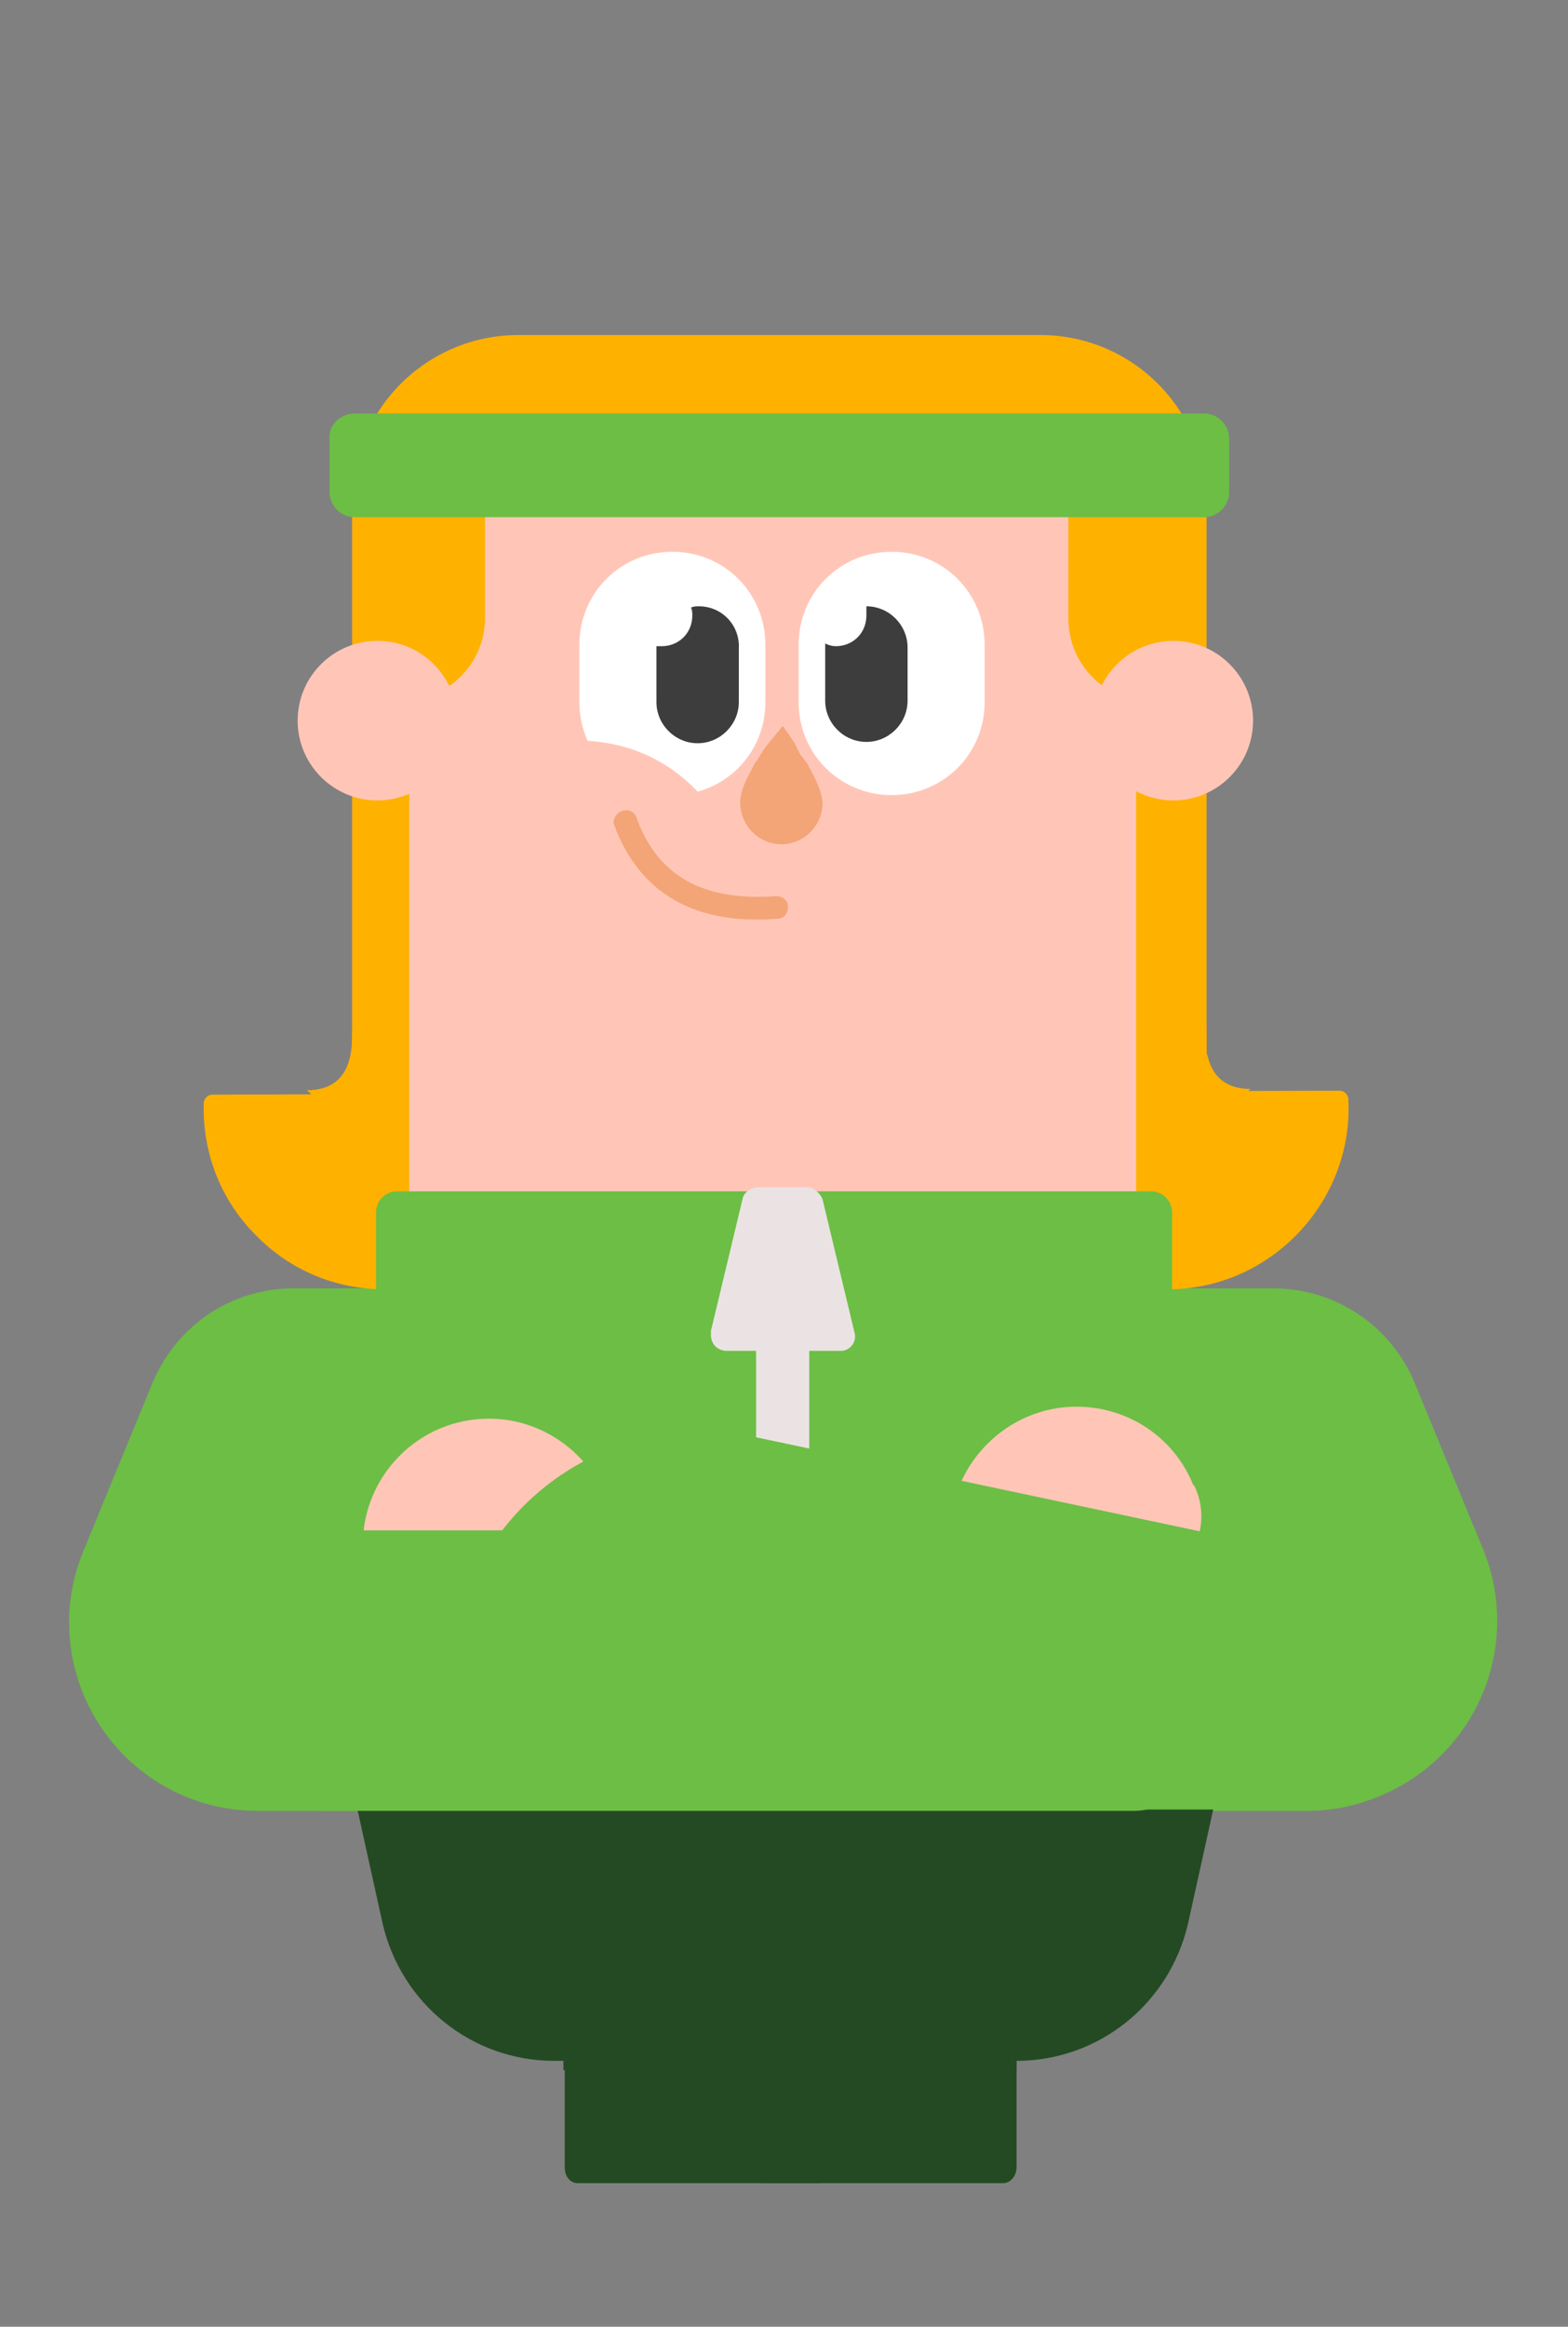 <?xml version="1.0" encoding="utf-8"?>
<!-- Generator: Adobe Illustrator 27.1.0, SVG Export Plug-In . SVG Version: 6.00 Build 0)  -->
<svg version="1.1" id="Layer_1" xmlns="http://www.w3.org/2000/svg" xmlns:xlink="http://www.w3.org/1999/xlink" x="0px" y="0px"
	 viewBox="0 0 118 175" style="enable-background:new 0 0 118 175;" xml:space="preserve">
<rect x="0" y="0" width="118" height="175" fill="#808080" stroke="none"/>
<style type="text/css">
	.st0{fill-rule:evenodd;clip-rule:evenodd;fill:#6CBE45;}
	.st1{fill-rule:evenodd;clip-rule:evenodd;fill:#244A23;}
	.st2{fill-rule:evenodd;clip-rule:evenodd;fill:#FFB100;stroke:#FFB100;stroke-width:1.339;stroke-linejoin:round;}
	.st3{fill-rule:evenodd;clip-rule:evenodd;fill:#FFB100;}
	.st4{fill-rule:evenodd;clip-rule:evenodd;fill:#FFC6B7;}
	.st5{fill:#F3A577;}
	.st6{fill-rule:evenodd;clip-rule:evenodd;fill:#FFFFFF;}
	.st7{fill-rule:evenodd;clip-rule:evenodd;fill:#3D3D3D;}
	.st8{fill-rule:evenodd;clip-rule:evenodd;fill:#F3A577;}
	.st9{fill:#FFC6B7;}
	.st10{fill-rule:evenodd;clip-rule:evenodd;fill:#EBE3E3;}
</style>
<path id="Rectangle" class="st0" d="M22.1,96.9h73.7c4.7,0,8.9,2.8,10.7,7.2l5.1,12.4c3,7.3-0.5,15.6-7.8,18.6
	c-1.7,0.7-3.5,1.1-5.4,1.1h-79c-7.9,0-14.2-6.4-14.2-14.2c0-1.9,0.4-3.7,1.1-5.4l5.1-12.4C13.2,99.7,17.4,96.9,22.1,96.9z"/>
<path id="Rectangle-Copy-16" class="st1" d="M43.5,150.3h18c0.6,0,1,0.5,1,1.2V163c0,0.7-0.5,1.2-1,1.2h-18c-0.6,0-1-0.5-1-1.2
	v-11.6C42.4,150.8,42.9,150.3,43.5,150.3z"/>
<path id="Rectangle-Copy-17" class="st2" d="M100.8,82.7c0.2,3.8-1.3,7.3-3.8,9.8c-2.3,2.3-5.5,3.8-9.1,3.8l0,0h-59
	c-3.5,0-6.7-1.4-9-3.7c-2.5-2.4-4-5.8-3.9-9.6l0,0L100.8,82.7z"/>
<path id="Rectangle-Copy-37" class="st1" d="M57.5,150.3h18c0.6,0,1,0.5,1,1.2V163c0,0.7-0.5,1.2-1,1.2h-18c-0.6,0-1-0.5-1-1.2
	v-11.6C56.4,150.8,56.9,150.3,57.5,150.3z"/>
<path id="Rectangle-Copy-18" class="st3" d="M39,25.2h39.3c6.9,0,12.5,5.6,12.5,12.5v46.6H26.5V37.7C26.5,30.8,32.1,25.2,39,25.2z"
	/>
<path id="Path" class="st1" d="M91.3,136.1l-1.9,8.6c-1.4,6-6.7,10.3-12.9,10.3H41.7c-6.2,0-11.5-4.3-12.9-10.3l-1.9-8.6H91.3z"/>
<path id="Mask_00000009563847177503757230000004443828402031486892_" class="st4" d="M42.6,33.8h31.1c6.5,0,11.8,5.3,11.8,11.8v50.9
	H30.8V45.5C30.8,39.1,36.1,33.8,42.6,33.8z"/>
<path id="Path_00000145761668864231295900000001461580663766943674_" class="st3" d="M81.8,33.8L81.8,33.8c2.6,1.3,4.4,4,4.5,7
	l0,0.3l0,0l-0.2,11.6c-3.2-0.2-5.7-2.9-5.7-6.2v-8.8C80.4,36.2,80.9,34.8,81.8,33.8z"/>
<path id="Path_00000132056830311837572050000007969064316548032907_" class="st3" d="M36.5,37.7v8.8c0,3.4-2.8,6.2-6.2,6.2l-0.2,0
	L30,41.1c-0.1-3.4,2-6.3,4.9-7.5C35.9,34.7,36.5,36.1,36.5,37.7z"/>
<path id="Path_00000109012540062535709660000000303271952067511728_" class="st5" d="M46.8,61c0.5-0.2,1,0.1,1.1,0.5
	c1.6,4.4,5,6.3,10.5,5.9c0.5,0,0.9,0.3,0.9,0.8c0,0.5-0.3,0.9-0.8,0.9c-6.2,0.5-10.4-1.9-12.3-7.1C46.1,61.7,46.3,61.2,46.8,61z"/>
<path id="Rectangle-130-Copy-42" class="st6" d="M50.6,41.5c3.9,0,7,3.1,7,7v4.3c0,3.9-3.1,7-7,7s-7-3.1-7-7v-4.3
	C43.6,44.6,46.7,41.5,50.6,41.5z"/>
<path class="st7" d="M52.6,45.6c-0.2,0-0.4,0-0.6,0.1c0.1,0.2,0.1,0.4,0.1,0.6c0,1.3-1,2.3-2.3,2.3c-0.1,0-0.2,0-0.4,0
	c0,0.1,0,0.1,0,0.2v4c0,1.7,1.4,3.1,3.1,3.1c1.7,0,3.1-1.4,3.1-3.1v-4C55.7,47,54.3,45.6,52.6,45.6z"/>
<path id="Rectangle-130-Copy-42_00000005229835306349949640000009842252444024079503_" class="st6" d="M67.1,41.5c-3.9,0-7,3.1-7,7
	v4.3c0,3.9,3.1,7,7,7s7-3.1,7-7v-4.3C74.1,44.6,71,41.5,67.1,41.5z"/>
<path class="st7" d="M65.2,45.6C65.2,45.6,65.1,45.6,65.2,45.6c0,0.2,0,0.4,0,0.7c0,1.3-1,2.3-2.3,2.3c-0.3,0-0.6-0.1-0.8-0.2
	c0,0.1,0,0.2,0,0.3v4c0,1.7,1.4,3.1,3.1,3.1s3.1-1.4,3.1-3.1v-4C68.3,47,66.9,45.6,65.2,45.6z"/>
<path id="Oval-Copy-16" class="st8" d="M58.8,63.5c1.7,0,3.1-1.4,3.1-3.1c0-0.6-0.4-1.6-0.9-2.5l-0.2-0.4l0,0l-0.3-0.4l0,0l-0.3-0.4
	l0,0L60,56.3l0,0l-0.2-0.4l0,0l-0.4-0.6l0,0l-0.5-0.7l0,0l-0.4,0.5l0,0L58,55.7l0,0l-0.4,0.5l0,0l-0.4,0.6c0,0.1-0.1,0.1-0.1,0.2
	l-0.3,0.4c0,0.1-0.1,0.1-0.1,0.2l-0.2,0.4c-0.5,0.9-0.8,1.7-0.8,2.3C55.7,62.1,57.1,63.5,58.8,63.5z"/>
<path id="Path_00000111180123182942715890000013580331986102388914_" class="st9" d="M44,55.7c3.9,0.2,7.1,1.9,9.4,4.9l0.2,0.3
	l-2.3,1.7c-1.8-2.4-4.2-3.8-7.2-4l-0.3,0L44,55.7z"/>
<circle id="Oval-Copy-31" class="st4" cx="28.4" cy="54.2" r="6"/>
<circle id="Oval-Copy-32" class="st4" cx="88.3" cy="54.2" r="6"/>
<path id="Rectangle-Copy-44" class="st0" d="M26.7,31.1h63.9c1.1,0,1.9,0.9,1.9,1.9v4c0,1.1-0.9,1.9-1.9,1.9H26.7
	c-1.1,0-1.9-0.9-1.9-1.9v-4C24.7,32,25.6,31.1,26.7,31.1z"/>
<path id="Rectangle-Copy-73" class="st0" d="M29.9,89.6h56.7c0.9,0,1.6,0.7,1.6,1.6v5.7c0,0.9-0.7,1.6-1.6,1.6H29.9
	c-0.9,0-1.6-0.7-1.6-1.6v-5.7C28.3,90.3,29,89.6,29.9,89.6z"/>
<polygon id="Rectangle-Copy-522" class="st10" points="56.9,89.3 60.9,89.3 60.9,134.3 56.9,134.3 "/>
<path id="Rectangle-Copy-523" class="st10" d="M57.1,89.3h3.6c0.5,0,1,0.4,1.2,0.9l2.4,10c0.2,0.6-0.2,1.3-0.9,1.4
	c-0.1,0-0.2,0-0.3,0h-8.4c-0.7,0-1.2-0.5-1.2-1.2c0-0.1,0-0.2,0-0.3l2.4-10C56,89.7,56.5,89.3,57.1,89.3z"/>
<path id="Rectangle_00000158732927919594166050000015318246316033846682_" class="st4" d="M36.8,106.7c5.2,0,9.5,4.3,9.5,9.5
	c0,5.2-4.3,9.5-9.5,9.5s-9.5-4.3-9.5-9.5C27.3,111,31.5,106.7,36.8,106.7z"/>
<path id="Rectangle_00000008114424785481972160000018339536696569434546_" class="st0" d="M24.4,115.1h60.9c2.8,0,5.1,2.3,5.1,5.1
	v10.9c0,2.8-2.3,5.1-5.1,5.1H24.4c-2.8,0-5.1-2.3-5.1-5.1v-10.9C19.3,117.4,21.6,115.1,24.4,115.1z"/>
<path class="st4" d="M89.9,111.8c0-0.1-0.1-0.1-0.1-0.1c-1.4-3.5-4.8-5.9-8.8-5.9c-5.2,0-9.5,4.3-9.5,9.5s4.3,9.5,9.5,9.5
	c2.7,0,5-3,6.7-6.1C90.1,117.3,91.1,114.3,89.9,111.8z"/>
<path id="Rectangle-Copy-5" class="st0" d="M56.9,108.1l40.6,8.6c5.1,1.1,8.4,6.1,7.3,11.3c-1.1,5.1-6.1,8.4-11.3,7.3l-59.2-12.6
	C36.5,112.4,46.6,105.9,56.9,108.1z"/>
<path id="Path-48-Copy-4" class="st3" d="M26.5,77.7c0,1.2,0,4.3-3.4,4.3c1.5,1.4,2.3,2.1,2.4,1.9l1.6-0.8l0.4-3.6
	C26.9,77.5,26.5,76.9,26.5,77.7z"/>
<path id="Path-48-Copy-5" class="st3" d="M90.8,77.6l0,0.5l0,0l0,0.2l0,0l0,0.2l0,0l0,0.2c0,0,0,0.1,0,0.1l0,0.3c0,0,0,0.1,0,0.1
	l0.1,0.3c0.3,1.2,1.1,2.4,3.2,2.4l-0.5,0.5l0,0l-0.3,0.3l0,0L93,83.1l0,0l-0.3,0.2l0,0l-0.2,0.2c0,0-0.1,0.1-0.1,0.1l-0.2,0.1l0,0
	l-0.2,0.1c-0.2,0.1-0.3,0.1-0.3,0.1L90.2,83l-0.4-3.6l0.3-0.8l0,0l0.1-0.3l0,0l0.1-0.3l0,0l0.1-0.2l0,0l0.1-0.2l0,0l0.1-0.1
	C90.7,77.3,90.8,77.3,90.8,77.6L90.8,77.6z"/>
<polygon id="Rectangle_00000101794981851178977010000006040603983296258729_" class="st1" points="42.4,152.7 76.5,152.7 
	76.5,155.7 42.4,155.7 "/>
</svg>
